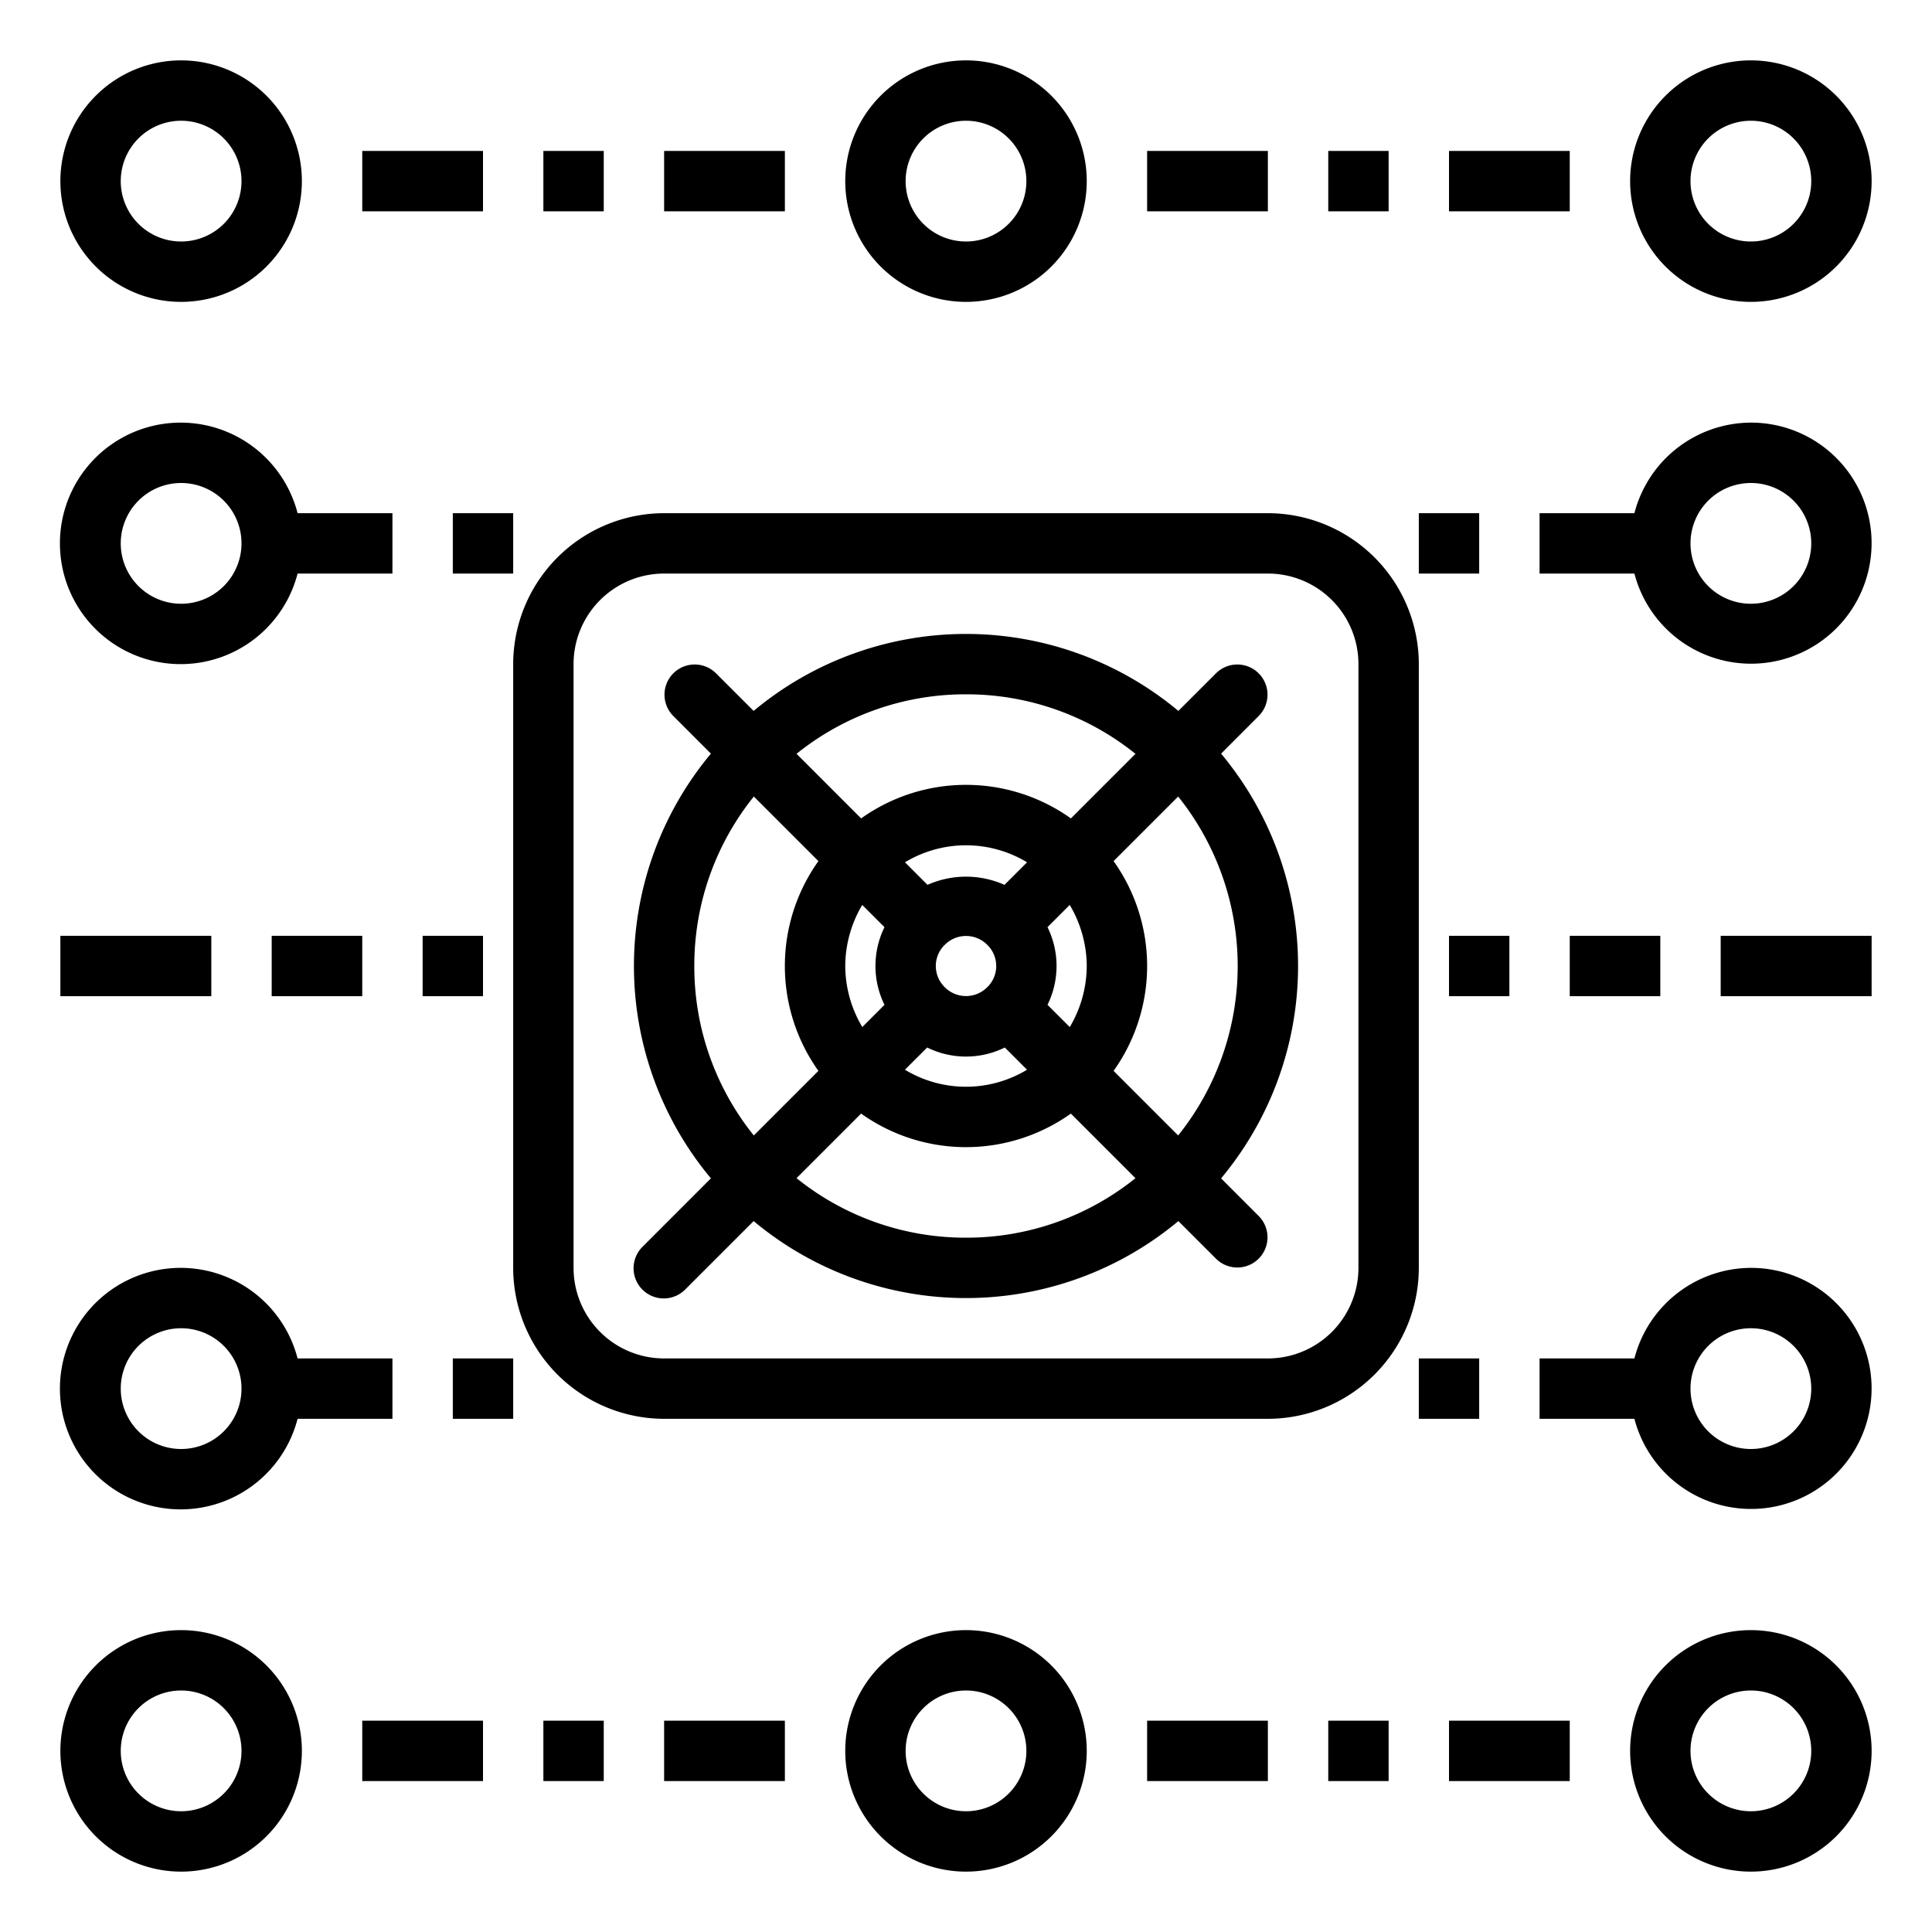 <svg height="512" viewBox="0 0 64 64" width="512" xmlns="http://www.w3.org/2000/svg"><g id="Crypto_vault" data-name="Crypto vault"><path d="m52 31h3v2h-3z"/><path d="m58 14a4 4 0 0 0 -3.858 3h-3.142v2h3.142a3.993 3.993 0 1 0 3.858-5zm0 6a2 2 0 1 1 2-2 2 2 0 0 1 -2 2z"/><path d="m32 10a4 4 0 1 1 4-4 4 4 0 0 1 -4 4zm0-6a2 2 0 1 0 2 2 2 2 0 0 0 -2-2z"/><path d="m58 10a4 4 0 1 1 4-4 4 4 0 0 1 -4 4zm0-6a2 2 0 1 0 2 2 2 2 0 0 0 -2-2z"/><path d="m58 42a4 4 0 0 0 -3.858 3h-3.142v2h3.142a3.993 3.993 0 1 0 3.858-5zm0 6a2 2 0 1 1 2-2 2 2 0 0 1 -2 2z"/><path d="m42 17h-20a5.006 5.006 0 0 0 -5 5v20a5.006 5.006 0 0 0 5 5h20a5.006 5.006 0 0 0 5-5v-20a5.006 5.006 0 0 0 -5-5zm3 25a3 3 0 0 1 -3 3h-20a3 3 0 0 1 -3-3v-20a3 3 0 0 1 3-3h20a3 3 0 0 1 3 3z"/><path d="m40.45 24.965 1.257-1.258a1 1 0 0 0 -1.414-1.414l-1.258 1.257a10.979 10.979 0 0 0 -14.07 0l-1.258-1.257a1 1 0 0 0 -1.414 1.414l1.257 1.258a10.979 10.979 0 0 0 0 14.07l-2.257 2.258a1 1 0 1 0 1.414 1.414l2.258-2.257a10.979 10.979 0 0 0 14.07 0l1.258 1.257a1 1 0 0 0 1.414-1.414l-1.257-1.258a10.979 10.979 0 0 0 0-14.07zm-8.45-1.965a8.923 8.923 0 0 1 5.614 1.972l-2.139 2.139a5.986 5.986 0 0 0 -6.949 0l-2.14-2.14a8.923 8.923 0 0 1 5.614-1.971zm4 9a3.992 3.992 0 0 1 -.563 2.023l-.737-.737a2.913 2.913 0 0 0 0-2.573l.736-.736a4 4 0 0 1 .564 2.023zm-8 0a3.992 3.992 0 0 1 .563-2.023l.737.737a2.913 2.913 0 0 0 0 2.573l-.735.735a3.981 3.981 0 0 1 -.565-2.022zm4.694.712a.991.991 0 0 1 -1.406-.018.98.98 0 0 1 0-1.388l.012-.006.007-.011a.991.991 0 0 1 1.406.018.98.98 0 0 1 0 1.388l-.013.005-.007.011zm.581-3.4a3.13 3.13 0 0 0 -2.55 0l-.747-.747a3.911 3.911 0 0 1 4.045 0zm-2.561 5.388a2.906 2.906 0 0 0 2.572 0l.736.736a3.911 3.911 0 0 1 -4.045 0zm-7.714-2.7a8.923 8.923 0 0 1 1.972-5.614l2.139 2.139a5.986 5.986 0 0 0 0 6.949l-2.14 2.14a8.923 8.923 0 0 1 -1.971-5.614zm9 9a8.923 8.923 0 0 1 -5.614-1.972l2.139-2.139a5.986 5.986 0 0 0 6.949 0l2.14 2.14a8.923 8.923 0 0 1 -5.614 1.971zm4.889-5.525a5.99 5.99 0 0 0 0-6.95l2.139-2.139a8.977 8.977 0 0 1 0 11.228z"/><path d="m48 5h4v2h-4z"/><path d="m38 5h4v2h-4z"/><path d="m44 5h2v2h-2z"/><path d="m6 10a4 4 0 1 1 4-4 4 4 0 0 1 -4 4zm0-6a2 2 0 1 0 2 2 2 2 0 0 0 -2-2z"/><path d="m12 5h4v2h-4z"/><path d="m22 5h4v2h-4z"/><path d="m18 5h2v2h-2z"/><path d="m32 62a4 4 0 1 1 4-4 4 4 0 0 1 -4 4zm0-6a2 2 0 1 0 2 2 2 2 0 0 0 -2-2z"/><path d="m58 62a4 4 0 1 1 4-4 4 4 0 0 1 -4 4zm0-6a2 2 0 1 0 2 2 2 2 0 0 0 -2-2z"/><path d="m48 57h4v2h-4z"/><path d="m38 57h4v2h-4z"/><path d="m44 57h2v2h-2z"/><path d="m6 62a4 4 0 1 1 4-4 4 4 0 0 1 -4 4zm0-6a2 2 0 1 0 2 2 2 2 0 0 0 -2-2z"/><path d="m12 57h4v2h-4z"/><path d="m22 57h4v2h-4z"/><path d="m18 57h2v2h-2z"/><path d="m47 45h2v2h-2z"/><path d="m47 17h2v2h-2z"/><path d="m48 31h2v2h-2z"/><path d="m9 31h3v2h-3z"/><path d="m13 17h-3.142a4 4 0 1 0 0 2h3.142zm-7 3a2 2 0 1 1 2-2 2 2 0 0 1 -2 2z"/><path d="m13 45h-3.142a4 4 0 1 0 0 2h3.142zm-7 3a2 2 0 1 1 2-2 2 2 0 0 1 -2 2z"/><path d="m15 45h2v2h-2z"/><path d="m15 17h2v2h-2z"/><path d="m14 31h2v2h-2z"/><path d="m57 31h5v2h-5z"/><path d="m2 31h5v2h-5z"/></g></svg>